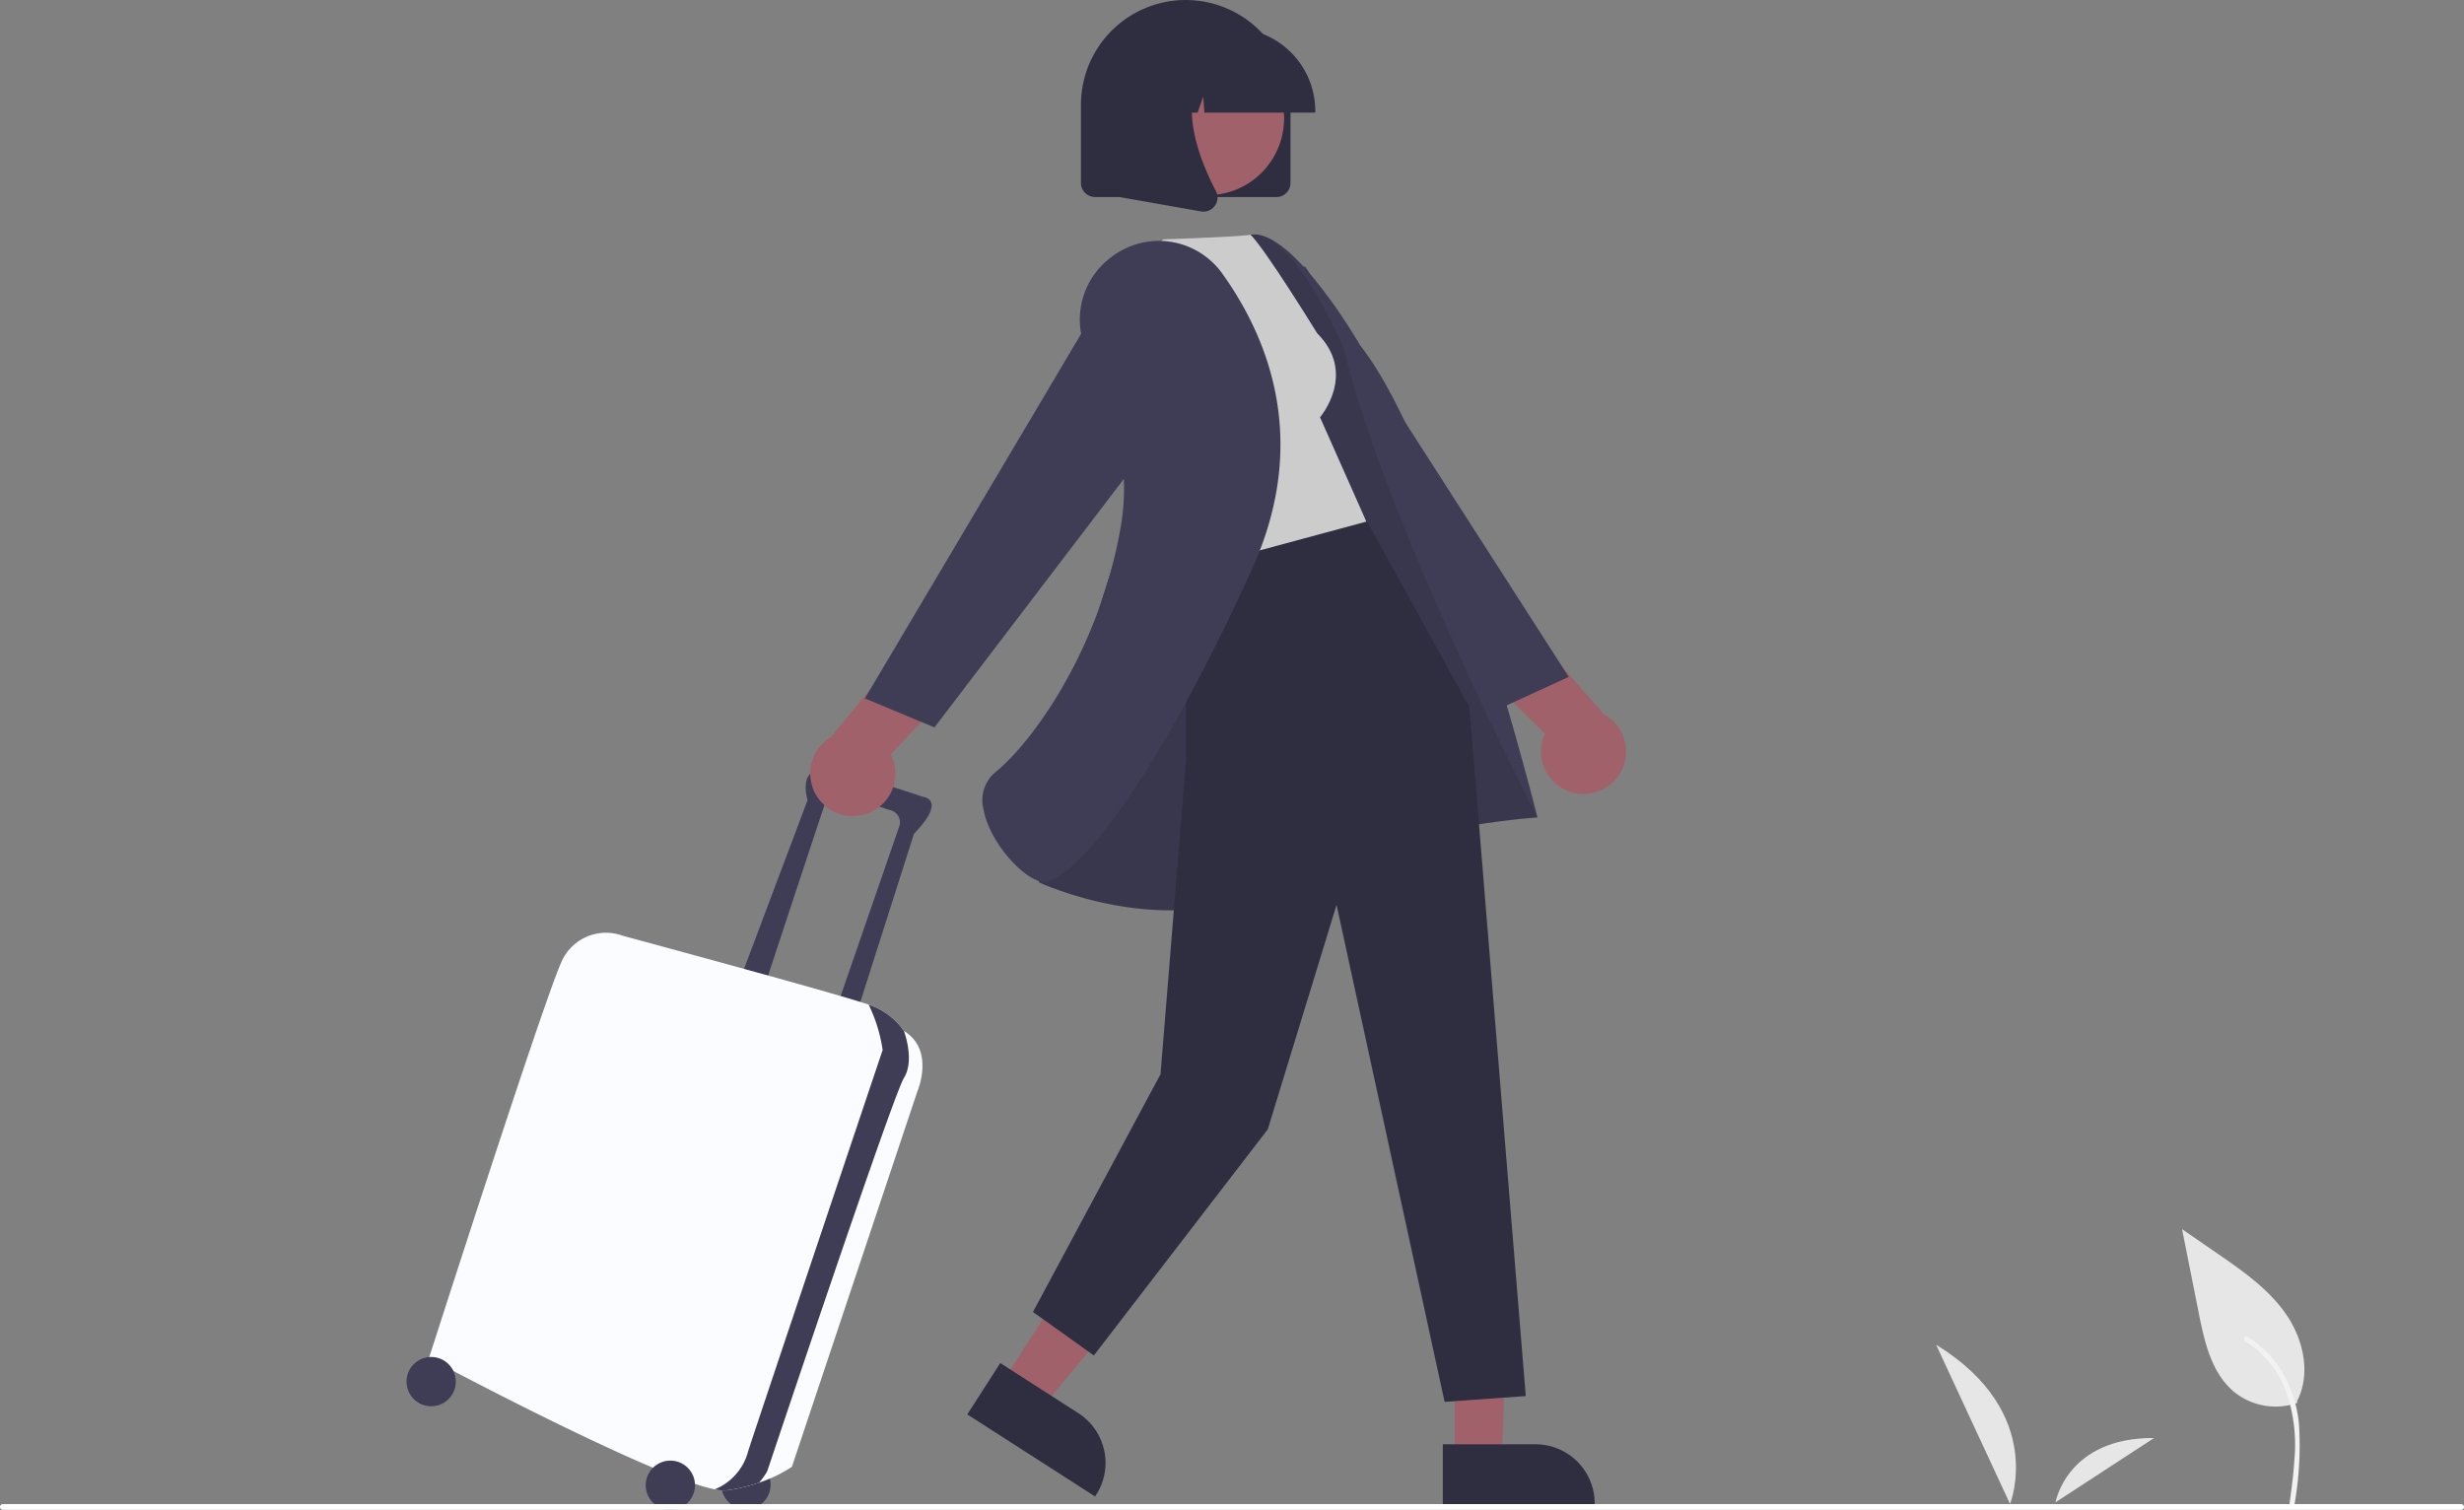 <svg xmlns="http://www.w3.org/2000/svg" width="236.417" height="144.867" viewBox="0 0 236.417 144.867">
  <rect x="0" y="0" width="236.417" height="144.867" fill="#808080" stroke="none"/>
  <g id="Gruppe_528" data-name="Gruppe 528" transform="translate(0 0)">
    <path id="Pfad_2708" data-name="Pfad 2708" d="M683.867,418.029a4.075,4.075,0,0,0,3.07-7.489l-8.65-9.814-7.316,1.581,10.29,10.079a4.053,4.053,0,0,0,2.606,5.643Z" transform="translate(-533.022 -341.999)" fill="#a0616a"/>
    <path id="Pfad_2709" data-name="Pfad 2709" d="M440.016,107.054l21.56,27.063,6.572-3.017L442.807,91.647Z" transform="translate(-317.631 -66.157)" fill="#3f3d56"/>
    <path id="a9adb9ea-63bd-4fab-ab8c-5a8362c24c0e" d="M938.77,630.082c1.351-2.621.617-5.928-1.065-8.351s-4.165-4.149-6.594-5.821l-3.377-2.326,1.613,8.1c.545,2.738,1.216,5.694,3.354,7.489a6.322,6.322,0,0,0,6.1,1.075" transform="translate(-718.37 -495.652)" fill="#e6e6e6"/>
    <path id="ed5b34f6-0534-4519-a094-dcdf83ab50dc" d="M953.943,666.747a.244.244,0,0,1-.3.17.25.25,0,0,1-.17-.3c.188-1.371.375-2.743.463-4.125a15.72,15.72,0,0,0-.834-6.779,9.818,9.818,0,0,0-3.884-4.686c-.264-.166-.02-.586.245-.419a10.331,10.331,0,0,1,2.65,2.4,11.841,11.841,0,0,1,2.283,6.208,32.68,32.68,0,0,1-.454,7.529Z" transform="translate(-733.798 -522.351)" fill="#f2f2f2"/>
    <path id="e0867f2b-861c-49f4-a2d1-8ca31a29fe8f" d="M842.9,653.44c10.641,6.548,7.094,15.279,7.094,15.279Z" transform="translate(-657.134 -524.423)" fill="#e6e6e6"/>
    <path id="b461d634-05fb-4647-ba4f-16823402cab1" d="M893.549,685.62c-8.375-.053-9.457,6.17-9.457,6.17Z" transform="translate(-686.867 -547.652)" fill="#e6e6e6"/>
    <circle id="Ellipse_274" data-name="Ellipse 274" cx="2.365" cy="2.365" r="2.365" transform="translate(69.209 140.083)" fill="#3f3d56"/>
    <path id="Pfad_2710" data-name="Pfad 2710" d="M433.216,476.1s5.589-16.983,6.019-18.165,4.944.752,6.127,1.075a1.2,1.2,0,0,1,.86,1.5L440.2,477.932l1.827.86,5.589-17.52c3.225-3.332.86-3.547.86-3.547s-6.879-2.365-9.459-2.58-1.612,2.9-1.612,2.9L431.173,474.6Z" transform="translate(-359.922 -381.273)" fill="#3f3d56"/>
    <path id="Pfad_2711" data-name="Pfad 2711" d="M368.542,520.8h0a6.7,6.7,0,0,0-3.224-2.471l-.161-.058c-2.961-1.035-23.593-6.606-23.593-6.606a4.655,4.655,0,0,0-5.912,2.58c-1.827,4.084-12.683,37.943-12.683,37.943s21.233,11.355,27.423,12.591a3.74,3.74,0,0,0,1.168.092,16.478,16.478,0,0,0,3.092-.738,12.943,12.943,0,0,0,3.142-1.519L369.831,526.6S371.551,522.628,368.542,520.8Z" transform="translate(-281.812 -421.884)" fill="#fafcff"/>
    <path id="Pfad_2712" data-name="Pfad 2712" d="M439.713,538.648h0a6.7,6.7,0,0,0-3.224-2.471l-.161-.058a14.691,14.691,0,0,1,1.344,4.357s-11.823,35.148-12.9,38.48a5.419,5.419,0,0,1-3.211,3.67,3.738,3.738,0,0,0,1.168.092,16.479,16.479,0,0,0,3.092-.738,6.884,6.884,0,0,0,.777-1.089s12.039-36.008,13.113-37.728S439.713,538.648,439.713,538.648Z" transform="translate(-352.984 -439.732)" fill="#3f3d56"/>
    <circle id="Ellipse_275" data-name="Ellipse 275" cx="2.365" cy="2.365" r="2.365" transform="translate(61.954 140.137)" fill="#3f3d56"/>
    <circle id="Ellipse_276" data-name="Ellipse 276" cx="2.365" cy="2.365" r="2.365" transform="translate(39.005 130.194)" fill="#3f3d56"/>
    <path id="Pfad_2713" data-name="Pfad 2713" d="M459.828,425a4.075,4.075,0,0,1-3.335-7.375l8.3-10.116,7.368,1.319-9.925,10.439a4.053,4.053,0,0,1-2.4,5.732Z" transform="translate(-376.777 -346.896)" fill="#a0616a"/>
    <path id="Pfad_2714" data-name="Pfad 2714" d="M501.866,440.637l5.138-.081-.618,17.513h-4.519Z" transform="translate(-362.278 -318.021)" fill="#a0616a"/>
    <path id="Pfad_2715" data-name="Pfad 2715" d="M672.724,687.794h8.9a5.673,5.673,0,0,1,5.672,5.672v.185H672.724Z" transform="translate(-534.288 -549.221)" fill="#2f2e41"/>
    <path id="Pfad_2716" data-name="Pfad 2716" d="M355.106,424.146l5.613,3.6-11.228,13.508-3.8-2.442Z" transform="translate(-249.539 -306.175)" fill="#a0616a"/>
    <path id="Pfad_2717" data-name="Pfad 2717" d="M511.854,659.762l7.49,4.809h0a5.673,5.673,0,0,1,1.708,7.838l-.1.155L508.69,664.69Z" transform="translate(-415.878 -528.986)" fill="#2f2e41"/>
    <path id="Pfad_2718" data-name="Pfad 2718" d="M537.239,312.442s12.472-41.422,16.48-41.982,10.466,10.629,10.466,10.629c8.373,10.683,17.006,45.287,17.006,45.287s-14.393.9-24.914,6.5-22.937-.283-22.937-.283Z" transform="translate(-433.672 -247.949)" fill="#3f3d56"/>
    <path id="Pfad_2719" data-name="Pfad 2719" d="M537.239,312.443s12.472-41.422,16.48-41.982,8.826,10.742,8.826,10.742c4.172,17.245,18.647,45.173,18.647,45.173s-14.393.9-24.914,6.5-22.937-.283-22.937-.283Z" transform="translate(-433.672 -247.95)" opacity="0.1"/>
    <path id="Pfad_2720" data-name="Pfad 2720" d="M371.028,179.823v20.814l-2.45,30.151L356.34,253.6l5.841,4.172,16.688-21.695,6.6-21.541,10.366,47.686,7.788-.556-5.409-66.116-10.264-18.61Z" transform="translate(-257.228 -127.723)" fill="#2f2e41"/>
    <path id="Pfad_2721" data-name="Pfad 2721" d="M580.258,279.969c3.894,3.894.278,8.066.278,8.066l4.45,10.013-17.523,4.728-6.123-27.363,4.172-4.45c8.344-.278,8.349-.451,8.349-.451C575.323,271.943,580.258,279.969,580.258,279.969Z" transform="translate(-453.884 -248.002)" fill="#ccc"/>
    <path id="Pfad_2722" data-name="Pfad 2722" d="M526.34,274.219h0a7.476,7.476,0,0,0-2.163,9.548c2.008,3.832,4.167,9.768,3.053,16.285-2.015,11.794-8.474,20.754-12.072,23.632a3.506,3.506,0,0,0-1.112,3.508c.514,2.926,3.351,6.247,5.313,6.912a1.268,1.268,0,0,0,.41.064c3.188,0,11.03-10.152,20.041-29.986,5.612-12.352,1.539-22.256-2.866-28.39a7.477,7.477,0,0,0-10.507-1.645Z" transform="translate(-419.687 -249.571)" fill="#3f3d56"/>
    <path id="Pfad_2723" data-name="Pfad 2723" d="M330.337,105.843l-25.306,33.2-6.675-2.781,23.92-40.33Z" transform="translate(-215.372 -69.252)" fill="#3f3d56"/>
    <path id="Pfad_2724" data-name="Pfad 2724" d="M566.65,208.483H549.244a1.352,1.352,0,0,1-1.351-1.35v-7.5h0a10.053,10.053,0,1,1,20.106,0v7.5A1.352,1.352,0,0,1,566.65,208.483Z" transform="translate(-444.178 -189.578)" fill="#2f2e41"/>
    <circle id="Ellipse_277" data-name="Ellipse 277" cx="7.371" cy="7.371" r="7.371" transform="translate(105.832 14.293) rotate(-61.337)" fill="#a0616a"/>
    <path id="Pfad_2725" data-name="Pfad 2725" d="M583.561,207.391H572.918l-.109-1.528-.546,1.528h-1.639l-.216-3.029-1.082,3.029h-3.171v-.15a7.962,7.962,0,0,1,7.953-7.953h1.5a7.962,7.962,0,0,1,7.953,7.953Z" transform="translate(-457.36 -196.588)" fill="#2f2e41"/>
    <path id="Pfad_2726" data-name="Pfad 2726" d="M569.309,225.535a1.38,1.38,0,0,1-.239-.021l-7.793-1.375v-12.88h8.579l-.212.248c-2.955,3.446-.729,9.035.861,12.059a1.33,1.33,0,0,1-.106,1.413A1.345,1.345,0,0,1,569.309,225.535Z" transform="translate(-453.839 -205.229)" fill="#2f2e41"/>
    <path id="Pfad_2727" data-name="Pfad 2727" d="M175,708.7a.278.278,0,0,1,.278-.278H411.139a.278.278,0,1,1,0,.556H175.278A.278.278,0,0,1,175,708.7Z" transform="translate(-175 -564.112)" fill="#fff"/>
  </g>
</svg>
